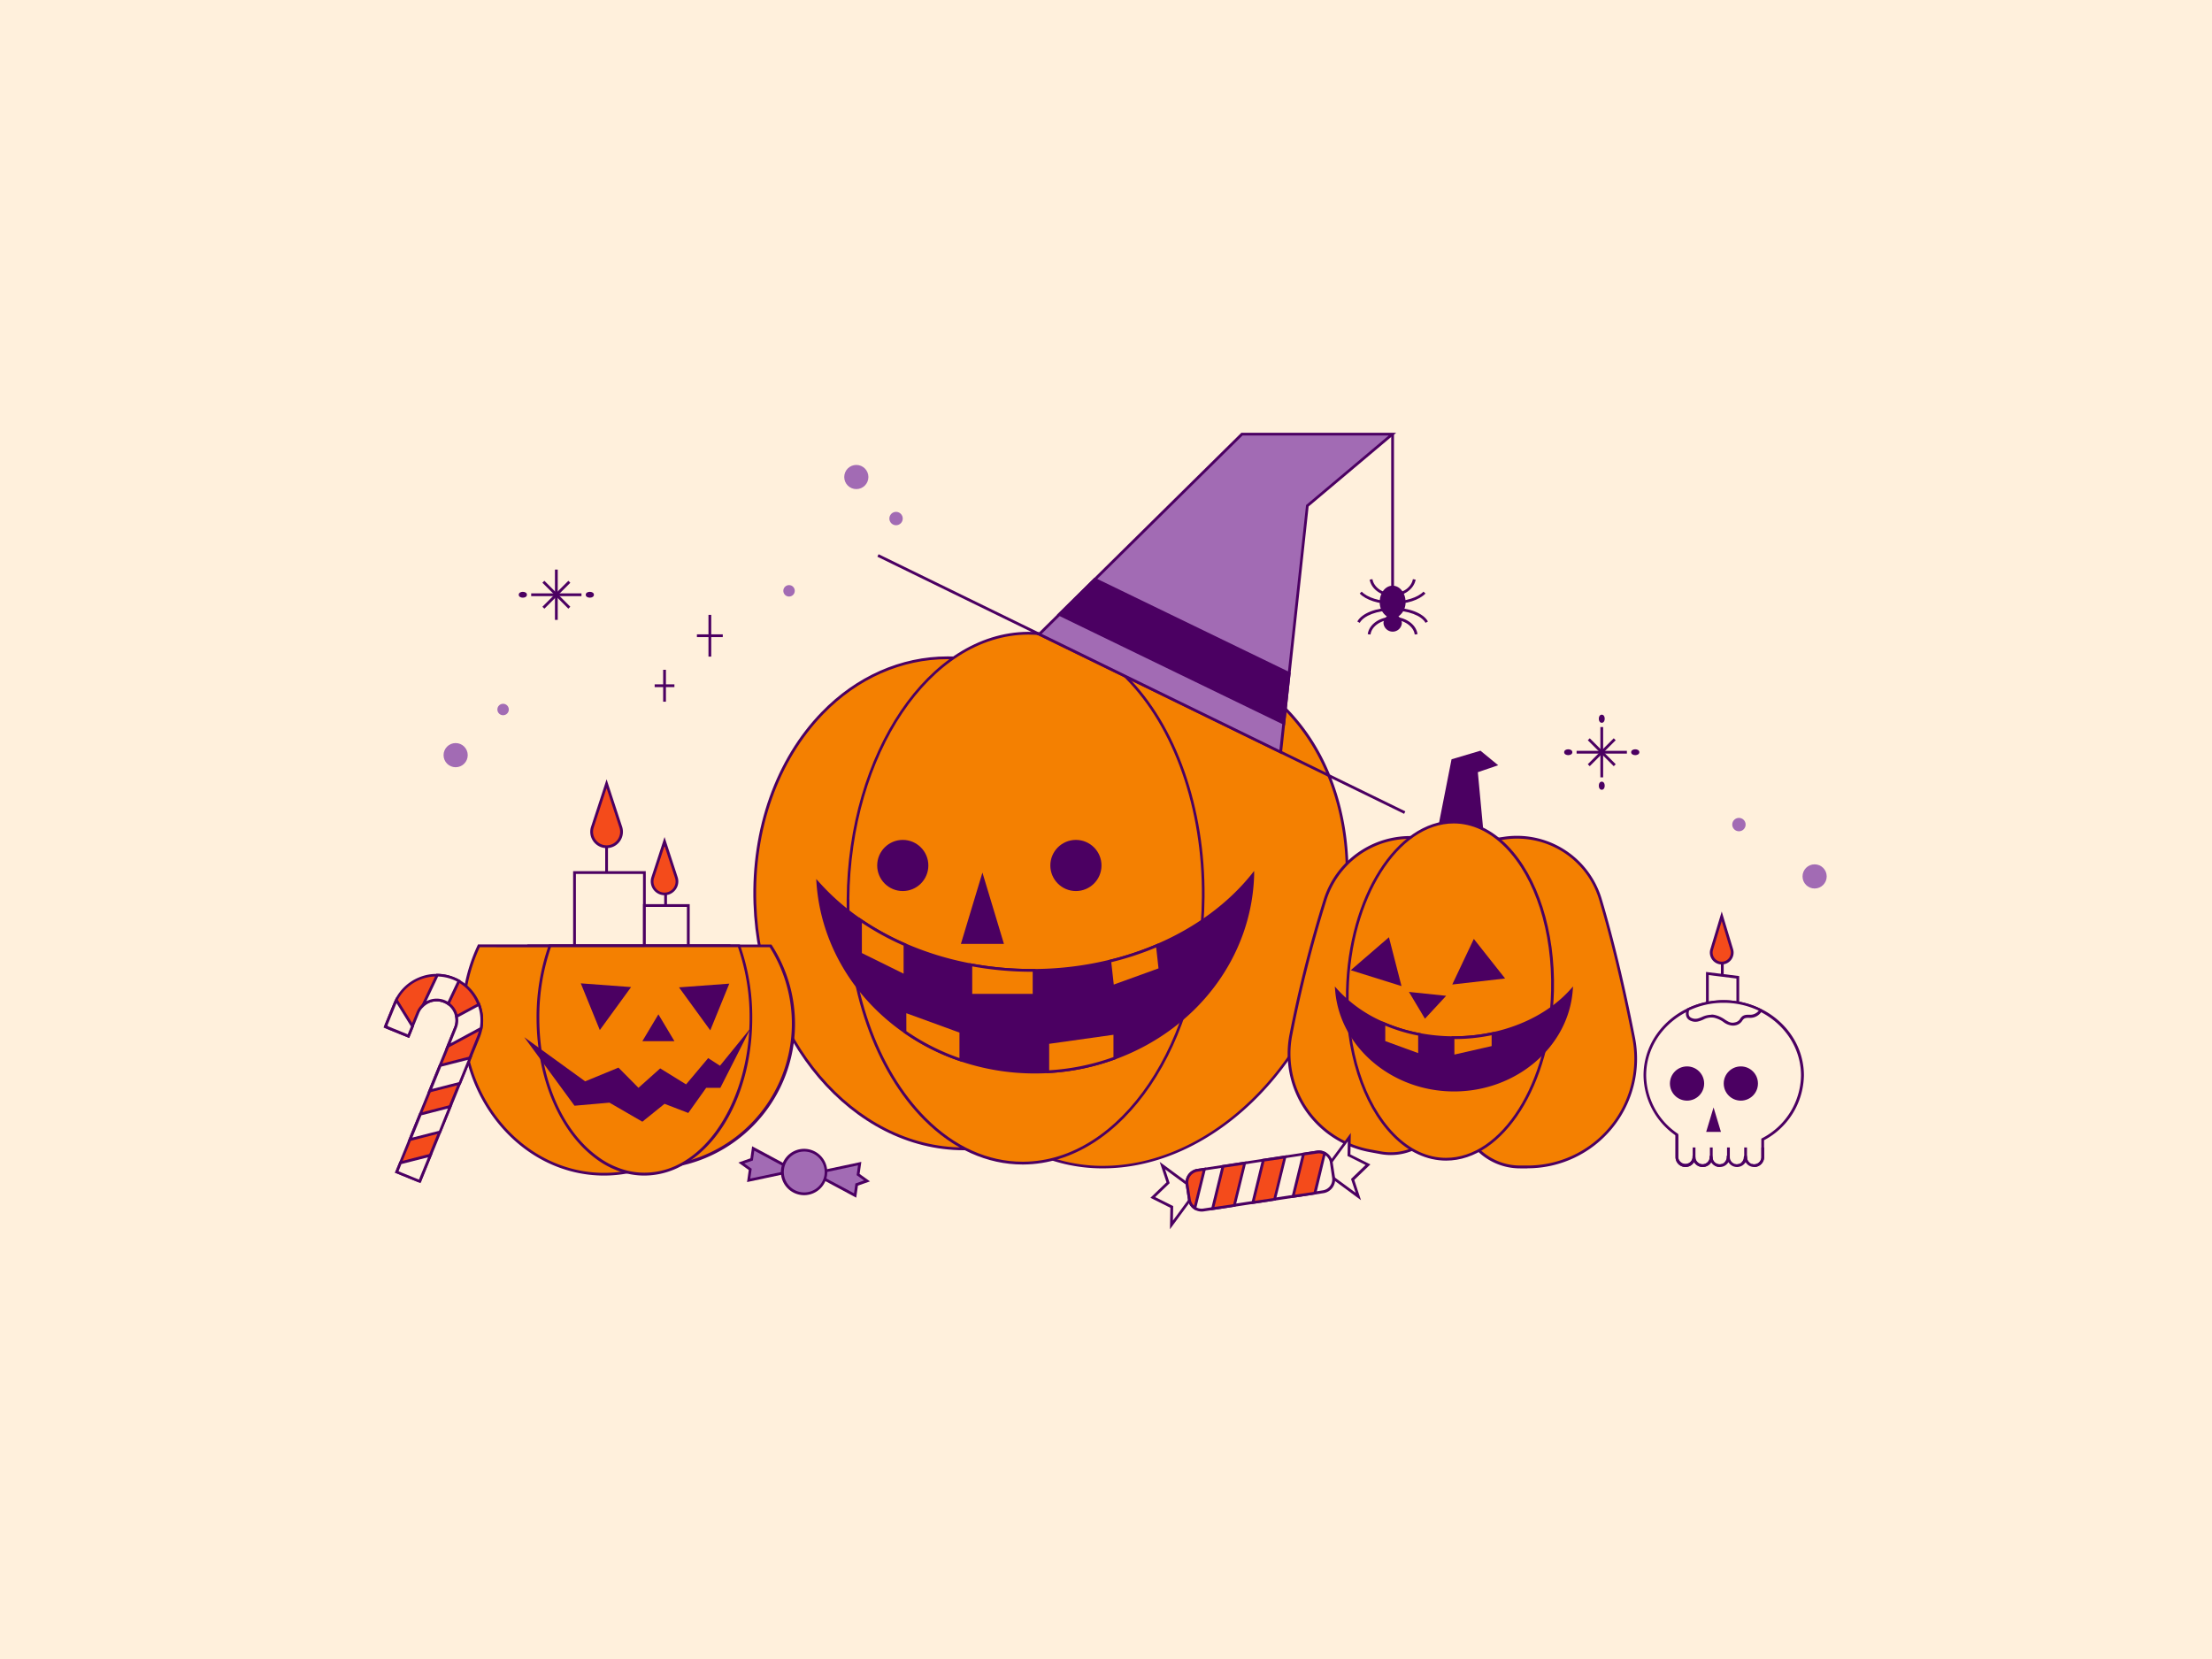 <svg id="layer" xmlns="http://www.w3.org/2000/svg" viewBox="0 0 800 600"><defs><style>.cls-1{fill:#fff0dc;}.cls-2{fill:#4b0062;}.cls-3{fill:#f44b1b;}.cls-4{fill:#f48001;}.cls-5{fill:#a26bb4;}</style></defs><title>Halloween Pumpkins</title><rect class="cls-1" width="800" height="600"/><rect class="cls-2" x="622.39" y="344.83" width="1" height="9.59"/><polygon class="cls-1" points="628.54 374.12 617.58 372.75 617.58 352.08 628.54 353.45 628.54 374.12"/><path class="cls-2" d="M629,374.69l-12-1.49V351.52L629,353Zm-11-2.37,10,1.24V353.89l-10-1.24Z"/><path class="cls-1" d="M651.9,388.92c0-14.73-12.76-26.66-28.5-26.66s-28.5,11.94-28.5,26.66a26.11,26.11,0,0,0,11.57,21.45v8.1a3.09,3.09,0,0,0,3.09,3.09h0a3.09,3.09,0,0,0,3.09-3.09h0a3.09,3.09,0,0,0,6.18,0h0a3.09,3.09,0,1,0,6.18,0h0a3.09,3.09,0,1,0,6.18,0h0a3.09,3.09,0,0,0,6.18,0v-6.4C646.12,407.48,651.9,398.84,651.9,388.92Z"/><path class="cls-2" d="M634.45,422.06a3.59,3.59,0,0,0-6.22,0,3.59,3.59,0,0,0-6.22,0,3.59,3.59,0,0,1-3.11-1.8,3.59,3.59,0,0,1-6.22,0,3.59,3.59,0,0,1-6.7-1.79v-7.84a26.74,26.74,0,0,1-11.57-21.71c0-15,13-27.16,29-27.16s29,12.19,29,27.16A27,27,0,0,1,638,412.37v6.1A3.59,3.59,0,0,1,634.45,422.06ZM630.82,418h1l0,.5a2.59,2.59,0,0,0,5.18,0v-6.7l.26-.14a26,26,0,0,0,14.1-22.71c0-14.43-12.56-26.16-28-26.16s-28,11.74-28,26.16a25.76,25.76,0,0,0,11.35,21l.22.15v8.37a2.59,2.59,0,1,0,5.18,0V418h1l0,.5a2.59,2.59,0,0,0,5.18,0V418h1l0,.5a2.59,2.59,0,0,0,5.18,0V418h1l0,.5a2.59,2.59,0,1,0,5.18,0Z"/><path class="cls-2" d="M609.58,422.06a3.6,3.6,0,0,1-3.61-3.59v-8.1h1v8.1a2.61,2.61,0,0,0,5.21,0V415h1v3.44A3.6,3.6,0,0,1,609.58,422.06Z"/><path class="cls-2" d="M615.8,422.07a3.59,3.59,0,0,1-2.55-1.06,3.55,3.55,0,0,1-1.06-2.54h1a2.56,2.56,0,0,0,.77,1.83,2.61,2.61,0,0,0,4.45-1.83V415h1v3.45A3.6,3.6,0,0,1,615.8,422.07Z"/><path class="cls-2" d="M622,422.07a3.6,3.6,0,0,1-3.6-3.59h1a2.6,2.6,0,0,0,5.21,0V415h1v3.45A3.6,3.6,0,0,1,622,422.07Z"/><path class="cls-2" d="M628.22,422.07a3.6,3.6,0,0,1-3.61-3.59h1a2.6,2.6,0,0,0,5.21,0V415h1v3.45A3.6,3.6,0,0,1,628.22,422.07Z"/><path class="cls-2" d="M634.43,422.07a3.6,3.6,0,0,1-3.61-3.59h1a2.61,2.61,0,0,0,5.22,0V415h1v3.45A3.6,3.6,0,0,1,634.43,422.07Z"/><rect class="cls-2" x="240.22" y="318.13" width="1" height="17.96"/><rect class="cls-2" x="218.88" y="302.71" width="1" height="17.96"/><path class="cls-3" d="M240.34,304.32l-4.27,13.06a4.49,4.49,0,0,0,4.27,5.88h0a4.49,4.49,0,0,0,4.27-5.88Z"/><path class="cls-2" d="M240.34,323.77a5,5,0,0,1-4.74-6.54l4.74-14.51,4.74,14.51a5,5,0,0,1-4.74,6.54Zm0-17.84-3.79,11.61a4,4,0,1,0,7.58,0Z"/><path class="cls-3" d="M219.38,283.44l-5.13,15.71a5.4,5.4,0,0,0,5.13,7.08h0a5.4,5.4,0,0,0,5.13-7.08Z"/><path class="cls-2" d="M219.38,306.73a5.9,5.9,0,0,1-5.61-7.73l5.61-17.16L225,299a5.9,5.9,0,0,1-5.61,7.73Zm0-21.68-4.66,14.26a4.9,4.9,0,1,0,9.32,0Z"/><rect class="cls-1" x="207.78" y="315.58" width="25.27" height="43.28"/><path class="cls-2" d="M233.56,359.37H207.28V315.08h26.27Zm-25.27-1h24.27V316.08H208.28Z"/><rect class="cls-1" x="233.06" y="327.51" width="15.88" height="26.33"/><path class="cls-2" d="M249.43,354.34H232.56V327h16.88Zm-15.88-1h14.88V328H233.56Z"/><polygon class="cls-2" points="519.32 305.94 525.41 275 535.33 272.05 540.84 276.58 533.95 278.94 536.9 310.43 519.32 305.94"/><path class="cls-2" d="M537.46,311.09l-18.73-4.78,6.24-31.7,10.46-3.11,6.41,5.26-7.36,2.52Zm-17.56-5.52,16.44,4.2-2.92-31.18,6.41-2.2-4.61-3.79-9.37,2.79Z"/><path class="cls-4" d="M535.09,304.47,528.31,399a21.52,21.52,0,0,0,21.47,23.06h2.64a39.12,39.12,0,0,0,38.43-46.6c-3.48-17.71-7.56-35.15-12.06-50.24a31.31,31.31,0,0,0-34.54-22.09Z"/><path class="cls-2" d="M552.42,422.56h-2.64a22,22,0,0,1-22-23.6L534.62,304l9.55-1.4a32,32,0,0,1,35.09,22.44c4.27,14.3,8.33,31.22,12.07,50.29a39.62,39.62,0,0,1-38.92,47.2ZM535.56,304.91,528.81,399a21,21,0,0,0,21,22.53h2.64a38.62,38.62,0,0,0,37.93-46c-3.74-19-7.79-35.93-12.05-50.2a31,31,0,0,0-34-21.73Z"/><path class="cls-4" d="M335.68,329.57C328.57,380.1,356.5,421.51,398,422s81-40,88.1-90.53S465.32,239.58,423.77,239,342.78,279,335.68,329.57Z"/><path class="cls-2" d="M398.86,422.55H398a59.64,59.64,0,0,1-45-21.3c-15.28-17.81-21.81-44-17.9-71.75,7.13-50.7,46.89-91.48,88.6-91a59.64,59.64,0,0,1,45,21.3c15.28,17.81,21.81,44,17.9,71.75C479.56,382,440.29,422.55,398.86,422.55Zm24.09-183c-40.95,0-79.77,40.21-86.79,90.1-3.87,27.5,2.57,53.37,17.67,71a58.66,58.66,0,0,0,44.21,21h.81c40.95,0,79.77-40.21,86.79-90.1,3.87-27.5-2.57-53.37-17.67-71a58.66,58.66,0,0,0-44.21-21Z"/><path class="cls-4" d="M523.22,304.47V397a20.23,20.23,0,0,1-23.9,19.89l-3.94-.73A35.69,35.69,0,0,1,466.92,374a453.88,453.88,0,0,1,12.29-48.5,32.39,32.39,0,0,1,35.58-22.31Z"/><path class="cls-2" d="M503,417.74a20.81,20.81,0,0,1-3.79-.35l-3.94-.73a36.19,36.19,0,0,1-28.86-42.72,456.29,456.29,0,0,1,12.3-48.56,32.77,32.77,0,0,1,36.13-22.65l8.85,1.3v93A20.73,20.73,0,0,1,503,417.74Zm7-114.36a31.77,31.77,0,0,0-30.32,22.31,455.29,455.29,0,0,0-12.28,48.45,35.2,35.2,0,0,0,28.06,41.54l3.94.73A19.73,19.73,0,0,0,522.72,397V304.9l-8-1.17A32.38,32.38,0,0,0,510,303.38Z"/><path class="cls-4" d="M561.46,358.28c-.77,33.67-18,61-38.48,61s-36.47-27.3-35.71-61,18-61,38.48-61S562.22,324.61,561.46,358.28Z"/><path class="cls-2" d="M523,419.75c-6.94,0-13.65-3.11-19.4-9-11-11.26-17.29-30.89-16.8-52.49.77-33.89,18.26-61.46,39-61.46,6.94,0,13.65,3.11,19.4,9,11,11.26,17.29,30.89,16.8,52.49h0C561.19,392.18,543.7,419.75,523,419.75Zm2.77-121.94c-20.18,0-37.22,27.13-38,60.48-.49,21.34,5.69,40.69,16.52,51.77,5.56,5.69,12,8.69,18.69,8.69,20.18,0,37.22-27.13,38-60.48.48-21.34-5.69-40.69-16.52-51.77C538.88,300.82,532.42,297.81,525.75,297.81Z"/><path class="cls-4" d="M273,326.68c1.63,49,35.47,88.8,75.58,88.8s71.29-39.76,69.66-88.8-35.47-88.8-75.58-88.8S271.39,277.64,273,326.68Z"/><path class="cls-2" d="M348.6,416c-40.31,0-74.44-40.05-76.08-89.28-.9-26.9,8-52.1,24.54-69.16,12.58-13,28.78-20.16,45.62-20.16,40.31,0,74.44,40.05,76.08,89.28.9,26.9-8,52.1-24.54,69.16C381.64,408.82,365.44,416,348.6,416Zm-75.08-89.32c1.62,48.7,35.3,88.32,75.08,88.32,16.57,0,32.51-7.05,44.9-19.86,16.31-16.86,25.15-41.8,24.26-68.43-1.62-48.7-35.3-88.32-75.08-88.32-16.57,0-32.51,7.05-44.9,19.86C281.48,275.09,272.63,300,273.52,326.66Z"/><path class="cls-4" d="M286.94,370.2a52,52,0,0,1-52.06,52.06c-.51,0-1,0-1.52,0a52.06,52.06,0,0,1-42.3-80.15H278.7A51.86,51.86,0,0,1,286.94,370.2Z"/><path class="cls-2" d="M234.88,422.76c-.52,0-1,0-1.54,0a52.56,52.56,0,0,1-42.7-80.92l.15-.23H279l.15.23a52.54,52.54,0,0,1-44.24,81Zm-43.55-80.18a51.52,51.52,0,0,0,42,79.15,49.58,49.58,0,0,0,13.5-1.38,51.58,51.58,0,0,0,31.55-77.77Z"/><path class="cls-4" d="M269.59,368.18c0,25.48-15.26,47-36.23,54a45.42,45.42,0,0,1-6.56,1.69,46.39,46.39,0,0,1-8.29.74c-28.21,0-51.07-25.29-51.07-56.48a61.14,61.14,0,0,1,5.76-26.1h90.62A61,61,0,0,1,269.59,368.18Z"/><path class="cls-2" d="M218.51,425.16c-28.44,0-51.57-25.56-51.57-57a61.23,61.23,0,0,1,5.81-26.31l.13-.29h91.25l.14.29a61.11,61.11,0,0,1,5.82,26.31c0,25.28-14.7,47.19-36.57,54.52a46.07,46.07,0,0,1-6.63,1.71A47,47,0,0,1,218.51,425.16Zm-45-82.58a60.26,60.26,0,0,0-5.58,25.6c0,30.87,22.69,56,50.57,56a46,46,0,0,0,8.2-.73,45.08,45.08,0,0,0,6.49-1.67c21.47-7.2,35.89-28.73,35.89-53.58a60.14,60.14,0,0,0-5.59-25.6Z"/><path class="cls-4" d="M271.56,368.18c0,24-10.19,44.47-24.57,52.66a27.88,27.88,0,0,1-13.94,3.82,26.59,26.59,0,0,1-6.25-.74,30.49,30.49,0,0,1-11.09-5.3c-12.55-9.3-21.16-28.4-21.16-50.44a78.1,78.1,0,0,1,4.35-26.1h68.31A78.1,78.1,0,0,1,271.56,368.18Z"/><path class="cls-2" d="M233.05,425.16a27.18,27.18,0,0,1-6.37-.75A31,31,0,0,1,215.42,419c-13.18-9.76-21.36-29.25-21.36-50.84a78.1,78.1,0,0,1,4.38-26.27l.12-.33h69l.12.33a78.11,78.11,0,0,1,4.38,26.27c0,23.67-9.74,44.51-24.82,53.09A28.32,28.32,0,0,1,233.05,425.16Zm-33.8-82.58a77.21,77.21,0,0,0-4.2,25.6c0,21.29,8,40.46,21,50a30,30,0,0,0,10.91,5.21,26.15,26.15,0,0,0,6.13.73,27.34,27.34,0,0,0,13.69-3.75c14.54-8.29,24.32-29.27,24.32-52.23a77.22,77.22,0,0,0-4.2-25.6Z"/><path class="cls-4" d="M306.7,325.3c-.43,52.92,28,95.62,63.46,95.36s64.59-43.36,65-96.28-28-95.62-63.46-95.36S307.13,272.37,306.7,325.3Z"/><path class="cls-2" d="M369.85,421.16c-12.82,0-25.13-5.55-35.64-16.07-17.8-17.82-28.27-47.65-28-79.8.43-53.11,29.82-96.52,65.52-96.78H372c12.82,0,25.13,5.55,35.64,16.07,17.8,17.82,28.27,47.65,28,79.8-.43,53.11-29.82,96.52-65.52,96.78ZM306.7,325.29h.5c-.26,31.89,10.1,61.45,27.72,79.09,10.31,10.32,22.39,15.77,34.93,15.77h.31c35.15-.25,64.1-43.22,64.52-95.78.26-31.89-10.1-61.45-27.72-79.09C396.65,235,384.58,229.51,372,229.51h-.31c-35.15.25-64.1,43.22-64.52,95.78Z"/><path class="cls-2" d="M453,316.48c-.89,30.11-21.29,55.69-49.84,66.17a83.08,83.08,0,0,1-24.25,5c-1.52.09-3.06.13-4.6.13a83.69,83.69,0,0,1-26.83-4.37,80.25,80.25,0,0,1-20.22-10.17c-17.91-12.44-29.94-31.83-31.5-53.87a83.74,83.74,0,0,0,15.41,13.48,97.28,97.28,0,0,0,16.09,8.86,109.87,109.87,0,0,0,23.82,7.28,119,119,0,0,0,22.1,2H374a117.73,117.73,0,0,0,27.32-3.32,107.54,107.54,0,0,0,17.21-5.72C432.63,335.89,444.54,327.09,453,316.48Z"/><path class="cls-2" d="M374.35,388.23a84.09,84.09,0,0,1-27-4.4A80.7,80.7,0,0,1,327,373.6c-18.63-12.94-30.19-32.71-31.71-54.24l-.1-1.47,1,1.1a83.35,83.35,0,0,0,15.32,13.4,97,97,0,0,0,16,8.81,109.51,109.51,0,0,0,23.71,7.25,118.76,118.76,0,0,0,22,2c.25,0,.5,0,.75,0a117.3,117.3,0,0,0,27.22-3.31,107.31,107.31,0,0,0,17.13-5.69c14-6,25.87-14.74,34.33-25.3l.93-1.17,0,1.49c-.87,29.61-20.57,55.76-50.17,66.63a83.58,83.58,0,0,1-24.4,5C377.52,388.18,376,388.23,374.35,388.23Zm-77.93-67.48c1.91,20.66,13.21,39.56,31.17,52a79.68,79.68,0,0,0,20.09,10.11,83.1,83.1,0,0,0,26.67,4.34c1.58,0,3.12,0,4.57-.13A82.6,82.6,0,0,0,403,382.18c28.72-10.54,48-35.64,49.45-64.23-8.49,10.17-20.13,18.6-33.76,24.44a108.43,108.43,0,0,1-17.29,5.75A118.25,118.25,0,0,1,374,351.47h-.77a119.74,119.74,0,0,1-22.19-2,110.44,110.44,0,0,1-23.93-7.31,98,98,0,0,1-16.17-8.91A85.12,85.12,0,0,1,296.42,320.75Z"/><circle class="cls-2" cx="389.12" cy="313.01" r="9.25"/><circle class="cls-2" cx="326.5" cy="313.01" r="9.25"/><rect class="cls-2" x="412.3" y="141.4" width="1" height="211.99" transform="translate(9.38 509.82) rotate(-63.98)"/><polygon class="cls-5" points="503.65 156.99 472.87 182.9 466.26 243.62 464.31 261.58 463.18 271.99 375.88 229.38 383.11 222.24 395.96 209.55 449.18 156.99 503.65 156.99"/><path class="cls-2" d="M463.6,272.75,375,229.52l73.95-73h56l-31.67,26.66Zm-86.87-43.51,86,42,9.63-88.58,29.89-25.16H449.38Z"/><polygon class="cls-2" points="466.26 243.62 464.31 261.58 383.11 222.24 395.96 209.55 466.26 243.62"/><path class="cls-2" d="M464.73,262.34l-82.48-40,13.6-13.44,70.94,34.38ZM384,222.1l79.92,38.72,1.84-16.9-69.67-33.76Z"/><rect class="cls-2" x="503.15" y="156.99" width="1" height="68.38"/><path class="cls-2" d="M505.76,222.93a6.15,6.15,0,0,0,2.58-5.24c0-3.24-2.1-5.87-4.69-5.87S499,214.46,499,217.7a6.15,6.15,0,0,0,2.58,5.24,3.1,3.1,0,0,0-1.22,2.43,3.33,3.33,0,0,0,6.64,0A3.1,3.1,0,0,0,505.76,222.93Z"/><path class="cls-2" d="M503.65,215.63c-4.13,0-7.7-2.58-8.29-6l1-.17c.51,2.95,3.66,5.17,7.31,5.17s6.8-2.22,7.32-5.17l1,.17C511.36,213.05,507.79,215.63,503.65,215.63Z"/><path class="cls-2" d="M511.66,229.48c-.41-3-3.93-5.41-8-5.41s-7.61,2.37-8,5.41l-1-.13c.48-3.58,4.35-6.27,9-6.27s8.53,2.7,9,6.27Z"/><path class="cls-2" d="M491.76,225.26l-.87-.49c1.67-3,6.8-5,12.77-5s11.11,2,12.77,5l-.87.49c-1.46-2.64-6.35-4.48-11.89-4.48S493.23,222.62,491.76,225.26Z"/><path class="cls-2" d="M503.65,218.48c-5.08,0-9.64-1.47-11.89-3.82l.72-.69c2,2.14,6.42,3.52,11.17,3.52s9.13-1.38,11.17-3.52l.72.69C513.29,217,508.73,218.48,503.65,218.48Z"/><circle class="cls-2" cx="610.14" cy="391.87" r="6.19"/><circle class="cls-2" cx="629.6" cy="391.87" r="6.19"/><path class="cls-1" d="M636.82,365.41a4.46,4.46,0,0,1-4.15,2.17c-3.61-.16-2.08,2-5,2.73s-4.09-2-7.62-2.73-5.29,2.49-8.42,1.12c-1.4-.61-1.58-1.94-1.12-3.53a30.19,30.19,0,0,1,26.36.24Z"/><path class="cls-2" d="M626.66,370.93a6.09,6.09,0,0,1-3.35-1.3,9.56,9.56,0,0,0-3.41-1.56,6.08,6.08,0,0,0-3.88.69c-1.38.59-2.8,1.2-4.64.39-1.05-.46-2.15-1.55-1.4-4.13l.06-.21.2-.1a30,30,0,0,1,13.16-3A30.4,30.4,0,0,1,637,365l.48.24-.28.46a4.92,4.92,0,0,1-4.6,2.41c-1.69-.06-2,.38-2.46,1a3.66,3.66,0,0,1-2.44,1.71A4.53,4.53,0,0,1,626.66,370.93Zm-7.7-4a5.68,5.68,0,0,1,1.14.12,10.52,10.52,0,0,1,3.75,1.7c1.22.78,2.18,1.4,3.65,1a2.7,2.7,0,0,0,1.86-1.31c.62-.9,1.23-1.54,3.33-1.44a4,4,0,0,0,3.39-1.48,29.45,29.45,0,0,0-12.68-2.84,29.08,29.08,0,0,0-12.52,2.76c-.48,1.87.28,2.45.9,2.72,1.44.63,2.56.15,3.85-.4A8.25,8.25,0,0,1,619,367Z"/><polygon class="cls-2" points="355.31 315.58 347.52 341.38 363.09 341.38 355.31 315.58"/><polygon class="cls-2" points="238.12 366.85 232.32 376.55 243.92 376.55 238.12 366.85"/><polygon class="cls-2" points="515.35 368.43 523.02 360.15 509.56 358.74 515.35 368.43"/><polygon class="cls-2" points="502.33 338.97 488.52 350.89 506.87 356.63 502.33 338.97"/><polygon class="cls-2" points="263.76 355.75 245.57 357.09 256.88 372.64 263.76 355.75"/><polygon class="cls-2" points="210.05 355.64 228.24 356.99 216.93 372.54 210.05 355.64"/><polygon class="cls-2" points="533.03 339.57 544.34 353.88 525.23 356.06 533.03 339.57"/><polygon class="cls-2" points="619.73 400.52 617.06 409.36 622.4 409.36 619.73 400.52"/><path class="cls-3" d="M622.69,331.4l-3.63,12a3.79,3.79,0,0,0,3.63,4.89h0a3.79,3.79,0,0,0,3.63-4.89Z"/><path class="cls-2" d="M622.69,348.81a4.29,4.29,0,0,1-4.11-5.53l4.11-13.62,4.11,13.62a4.29,4.29,0,0,1-4.11,5.53Zm0-15.69-3.15,10.44a3.29,3.29,0,1,0,6.3,0Z"/><rect class="cls-2" x="578.8" y="262.95" width="1" height="18.19"/><rect class="cls-2" x="570.2" y="271.55" width="18.19" height="1"/><rect class="cls-2" x="578.8" y="265.42" width="1" height="13.27" transform="translate(-22.7 489.31) rotate(-45)"/><rect class="cls-2" x="572.66" y="271.55" width="13.27" height="1" transform="translate(-22.7 489.31) rotate(-45)"/><ellipse class="cls-2" cx="579.3" cy="259.94" rx="1.06" ry="1.48"/><ellipse class="cls-2" cx="579.3" cy="284.16" rx="1.06" ry="1.48"/><ellipse class="cls-2" cx="591.41" cy="272.05" rx="1.48" ry="1.06"/><ellipse class="cls-2" cx="567.18" cy="272.05" rx="1.48" ry="1.06"/><rect class="cls-2" x="200.71" y="206" width="1" height="18.19"/><rect class="cls-2" x="192.11" y="214.6" width="18.19" height="1"/><rect class="cls-2" x="200.71" y="208.46" width="1" height="13.27" transform="translate(-93.16 205.27) rotate(-45)"/><rect class="cls-2" x="194.58" y="214.6" width="13.27" height="1" transform="translate(-93.16 205.28) rotate(-45)"/><ellipse class="cls-2" cx="213.32" cy="215.1" rx="1.48" ry="1.06"/><ellipse class="cls-2" cx="189.09" cy="215.1" rx="1.48" ry="1.06"/><rect class="cls-2" x="256.23" y="222.37" width="1" height="15.1"/><rect class="cls-2" x="252.05" y="229.42" width="9.35" height="1"/><rect class="cls-2" x="239.84" y="242.24" width="1" height="11.54"/><rect class="cls-2" x="236.77" y="247.5" width="7.14" height="1"/><circle class="cls-5" cx="309.7" cy="172.52" r="4.37"/><circle class="cls-5" cx="656.28" cy="316.97" r="4.37"/><circle class="cls-5" cx="164.79" cy="273.11" r="4.37"/><circle class="cls-5" cx="324.07" cy="187.54" r="2.42"/><circle class="cls-5" cx="628.91" cy="298.22" r="2.42"/><circle class="cls-5" cx="285.37" cy="213.68" r="2.07"/><circle class="cls-5" cx="181.95" cy="256.6" r="2.07"/><polygon class="cls-2" points="189.6 375.11 211.63 391.08 223.68 386.12 230.91 393.42 238.77 386.4 248.13 392.18 256.12 382.68 260.39 385.44 271.56 371.7 260.53 393.42 255.41 393.42 248.93 402.52 240.34 399.21 232.32 405.68 220.42 398.79 207.78 399.9 189.6 375.11"/><polygon class="cls-5" points="313.56 427.11 310.35 424.8 310.91 420.85 294.33 424.36 309.27 432.37 309.83 428.42 313.56 427.11"/><path class="cls-2" d="M309.66,433.15l-16.77-9,18.62-3.94-.62,4.36,3.75,2.69-4.35,1.54Zm-13.89-8.58,13.1,7,.5-3.54,3.12-1.1L309.81,425l.51-3.54Z"/><polygon class="cls-5" points="271.86 419.3 268.13 420.62 271.34 422.93 270.78 426.88 287.36 423.37 272.42 415.35 271.86 419.3"/><path class="cls-2" d="M270.18,427.51l.62-4.36-3.75-2.69,4.35-1.54.62-4.36,16.77,9Zm-1-6.74,2.68,1.93-.51,3.54,14.54-3.08-13.1-7-.5,3.54Z"/><circle class="cls-5" cx="290.84" cy="423.86" r="7.89" transform="translate(-169.87 651.88) rotate(-81.88)"/><path class="cls-2" d="M290.85,432.25a8.5,8.5,0,0,1-1.19-.08,8.38,8.38,0,1,1,1.19.08Zm0-15.78a7.39,7.39,0,0,0-7.3,6.35h0a7.39,7.39,0,1,0,8.36-6.27A7.48,7.48,0,0,0,290.83,416.47Z"/><polygon class="cls-1" points="422.46 427.74 416.92 433.06 423.79 436.5 423.66 443.01 432.76 430.65 420.39 421.56 422.46 427.74"/><path class="cls-2" d="M423.13,444.58l.15-7.77-7.22-3.61,5.82-5.6-2.46-7.38,14,10.32Zm-5.35-11.64,6.52,3.26-.1,5.25,7.86-10.69-10.69-7.86,1.66,5Z"/><polygon class="cls-1" points="494.72 421.22 487.85 417.78 487.98 411.27 478.88 423.63 491.25 432.72 489.18 426.54 494.72 421.22"/><path class="cls-2" d="M492.22,434.06l-14-10.32,10.32-14-.15,7.78,7.22,3.61-5.82,5.6Zm-12.63-10.54,10.69,7.86-1.66-5,5.25-5.05-6.52-3.26.1-5.26Z"/><path class="cls-1" d="M481.49,420.42l.84,5.49a4.49,4.49,0,0,1-3.77,5.13l-43.27,6.59a4.51,4.51,0,0,1-5.13-3.77l-.84-5.49a4.49,4.49,0,0,1,3.77-5.13l43.27-6.59a4.51,4.51,0,0,1,5.13,3.77Z"/><path class="cls-2" d="M434.6,438.18a5,5,0,0,1-4.94-4.25l-.83-5.49a5,5,0,0,1,4.19-5.7l43.27-6.59a4.89,4.89,0,0,1,3.06.51,5,5,0,0,1,2.63,3.68l.84,5.49a5,5,0,0,1-4.19,5.7l-43.27,6.59A5,5,0,0,1,434.6,438.18ZM477,417.1a4.15,4.15,0,0,0-.61,0l-43.27,6.59a4,4,0,0,0-3.35,4.56l.83,5.49a4,4,0,0,0,4.56,3.35l43.27-6.59a4,4,0,0,0,3.35-4.56L481,420.5a4,4,0,0,0-2.11-2.94A3.9,3.9,0,0,0,477,417.1Z"/><path class="cls-3" d="M435.59,422.86l-3.46,14.07a4.45,4.45,0,0,1-2-3.08l-.84-5.49a4.49,4.49,0,0,1,3.77-5.13Z"/><path class="cls-2" d="M432.45,437.73l-.59-.38a5,5,0,0,1-2.2-3.42l-.83-5.49a5,5,0,0,1,4.19-5.7l3.24-.49Zm2.48-14.27-1.76.27a4,4,0,0,0-3.35,4.56l.83,5.49a4,4,0,0,0,1.18,2.28Z"/><polygon class="cls-3" points="450.17 420.64 446.41 435.93 438.55 437.13 442.31 421.83 450.17 420.64"/><path class="cls-2" d="M437.89,437.73l4-16.34,8.93-1.36-4,16.34Zm4.83-15.45-3.5,14.24,6.79-1,3.5-14.24Z"/><polygon class="cls-3" points="464.75 418.42 460.99 433.71 453.13 434.9 456.9 419.61 464.75 418.42"/><path class="cls-2" d="M452.47,435.51l4-16.34,8.92-1.36-4,16.34Zm4.84-15.46L453.8,434.3l6.79-1,3.5-14.24Z"/><path class="cls-3" d="M479.11,417.11l-3.54,14.38-7.86,1.2,3.77-15.29,4.87-.74A4.43,4.43,0,0,1,479.11,417.11Z"/><path class="cls-2" d="M467,433.29l4-16.34,5.2-.79a4.89,4.89,0,0,1,3.06.51l.34.18L476,431.93Zm4.84-15.45-3.51,14.24,6.79-1,3.36-13.65a3.92,3.92,0,0,0-2.09-.25Z"/><path class="cls-2" d="M568.36,358.21c-1.65,20.15-20,36-42.48,36s-40.82-15.88-42.48-36a49,49,0,0,0,17.08,12,60.54,60.54,0,0,0,12.9,3.93,65.77,65.77,0,0,0,12.14,1.17h.36A66.76,66.76,0,0,0,540,373.8C551.69,371.27,561.68,365.66,568.36,358.21Z"/><path class="cls-2" d="M525.88,394.74c-22.41,0-41.29-16-43-36.48l-.12-1.48,1,1.11a48.68,48.68,0,0,0,16.91,11.84,60.07,60.07,0,0,0,12.79,3.9,65.58,65.58,0,0,0,12,1.16h.36a66.38,66.38,0,0,0,14-1.48c11.41-2.47,21.39-7.95,28.1-15.44l1-1.11-.12,1.48C567.19,378.71,548.31,394.74,525.88,394.74Zm-41.83-35.09c2.41,19.23,20.47,34.09,41.83,34.09s39.43-14.86,41.83-34.1c-6.82,7.08-16.56,12.26-27.61,14.64a67.27,67.27,0,0,1-14.22,1.5h-.36a66.52,66.52,0,0,1-12.23-1.18,61.11,61.11,0,0,1-13-4A50.33,50.33,0,0,1,484.06,359.65Z"/><path class="cls-4" d="M513.38,374.12v7.47l-12.9-4.72v-6.68A60.54,60.54,0,0,0,513.38,374.12Z"/><path class="cls-2" d="M513.88,382.3,500,377.22v-7.79l.7.3a60,60,0,0,0,12.79,3.9l.41.08ZM501,376.52l11.9,4.35v-6.34a61.11,61.11,0,0,1-11.9-3.59Z"/><path class="cls-4" d="M540,373.8v4.94L525.52,382v-6.75h.36A66.76,66.76,0,0,0,540,373.8Z"/><path class="cls-2" d="M525,382.66v-7.88h.86a66.38,66.38,0,0,0,14-1.48l.61-.13v6Zm1-6.88v5.62l13.47-3.07v-3.92A67.46,67.46,0,0,1,526,375.79Z"/><path class="cls-4" d="M327.3,341.66v11.29L311.21,345V332.8A97.28,97.28,0,0,0,327.3,341.66Z"/><path class="cls-2" d="M327.8,353.75l-17.09-8.43V331.85l.78.53a97,97,0,0,0,16,8.82l.3.13Zm-16.09-9.06,15.09,7.45V342a98.26,98.26,0,0,1-15.09-8.25Z"/><path class="cls-4" d="M374,351v9H351.12v-11a119,119,0,0,0,22.1,2Z"/><path class="cls-2" d="M374.49,360.45H350.62V348.33l.59.11a118.74,118.74,0,0,0,22,2c.25,0,.5,0,.75,0l.52,0Zm-22.87-1h21.87v-8h-.27a119.91,119.91,0,0,1-21.6-1.94Z"/><path class="cls-4" d="M419.48,350.57l-17.15,6.2-1-9.12a107.54,107.54,0,0,0,17.21-5.72Z"/><path class="cls-2" d="M401.91,357.45l-1.14-10.19.43-.1a107.23,107.23,0,0,0,17.13-5.69l.62-.27,1.08,9.7Zm0-9.42.9,8.05,16.18-5.85-.84-7.58A108.44,108.44,0,0,1,401.86,348Z"/><path class="cls-4" d="M347.52,373.09v10.27a80.25,80.25,0,0,1-20.22-10.17v-7.42Z"/><path class="cls-2" d="M348,384.05l-.66-.22A80.7,80.7,0,0,1,327,373.6l-.21-.15v-8.39L348,372.74ZM327.8,372.92A79.65,79.65,0,0,0,347,382.66v-9.22l-19.22-7Z"/><path class="cls-4" d="M403.2,373.66v9a83.08,83.08,0,0,1-24.25,5V377.08Z"/><path class="cls-2" d="M378.45,388.12V376.64l25.25-3.56V383l-.33.12a83.58,83.58,0,0,1-24.4,5Zm1-10.61v9.56a82.61,82.61,0,0,0,23.25-4.77v-8.06Z"/><path class="cls-3" d="M174,371.93a16.6,16.6,0,0,1-.94,3.22l-3,7.42-3.75,9.22-3.42,8.38-3.75,9.22-3.41,8.37h0L151.92,427h0l-.1.25-.35-.14-8-3.25,1.35-3.32,3.41-8.38,3.75-9.21,3.41-8.38,3.75-9.22L162,378.4l2.71-6.65a7.07,7.07,0,0,0,.4-4.12,7.26,7.26,0,0,0-3-4.64,6.85,6.85,0,0,0-1.41-.77,7.28,7.28,0,0,0-7.75,1.43,7.13,7.13,0,0,0-1.79,2.58l-2,4.93-1.45,3.56L140,371.59l-.65-.26.19-.48,3.27-8c.15-.38.32-.75.5-1.11a16.31,16.31,0,0,1,14.81-9h0a16.19,16.19,0,0,1,5.94,1.2,16.67,16.67,0,0,1,1.9.92,16.39,16.39,0,0,1,8,17.13Z"/><path class="cls-2" d="M152.1,427.89l-.82-.33-8.44-3.44,21.39-52.56a6.58,6.58,0,0,0,.37-3.83,6.79,6.79,0,0,0-2.79-4.33,6.3,6.3,0,0,0-1.32-.72,6.74,6.74,0,0,0-5.21,0,6.91,6.91,0,0,0-3.67,3.71l-3.64,9-9.26-3.76.37-.94,3.27-8c.15-.39.33-.77.52-1.14a16.74,16.74,0,0,1,8.52-8,16.41,16.41,0,0,1,6.74-1.32,16.65,16.65,0,0,1,6.13,1.24,16.87,16.87,0,0,1,10.2,18.6h0a17.09,17.09,0,0,1-1,3.32Zm-8-4.32,7.4,3,21-51.63a16.19,16.19,0,0,0,.91-3.12,15.88,15.88,0,0,0-7.75-16.61,16.12,16.12,0,0,0-1.84-.89,15.82,15.82,0,0,0-20.12,7.61c-.17.35-.34.71-.48,1.07L140,371l7.42,3,3.26-8a7.9,7.9,0,0,1,4.21-4.25,7.75,7.75,0,0,1,6,0,7.27,7.27,0,0,1,1.51.83,7.78,7.78,0,0,1,3.2,5,7.56,7.56,0,0,1-.43,4.4Z"/><polygon class="cls-1" points="143.49 423.85 151.47 427.1 151.92 426.99 151.92 426.98 155.68 417.77 144.84 420.53 143.49 423.85"/><path class="cls-2" d="M151.43,427.62l-8.59-3.5,1.63-4,12-3.07-4.1,10v.3Zm-7.29-4,7.37,3h0l3.29-8.07-9.63,2.45Z"/><polygon class="cls-1" points="148.25 412.15 159.09 409.39 162.84 400.17 152 402.94 148.25 412.15"/><path class="cls-2" d="M147.42,412.88l4.22-10.36,12-3.08-4.22,10.37Zm5-9.52-3.28,8.06,9.63-2.45L162,400.9Z"/><polygon class="cls-1" points="155.41 394.56 166.26 391.79 170.01 382.57 159.16 385.34 155.41 394.56"/><path class="cls-2" d="M154.58,395.29l4.22-10.37,12.05-3.08-4.22,10.37Zm5-9.53-3.28,8.07,9.64-2.46,3.28-8.07Z"/><path class="cls-1" d="M173.18,363.26l-8.09,4.37a7.07,7.07,0,0,1-.4,4.12L162,378.4l12-6.47A16.32,16.32,0,0,0,173.18,363.26Z"/><path class="cls-2" d="M161,379.5l3.24-7.94a6.58,6.58,0,0,0,.37-3.83l-.07-.36,8.92-4.82.2.54a16.81,16.81,0,0,1,.81,8.94l0,.24Zm4.65-11.6a7.56,7.56,0,0,1-.49,4L163,377.29l10.55-5.69a15.79,15.79,0,0,0-.61-7.63Z"/><path class="cls-1" d="M160.68,362.22a6.85,6.85,0,0,1,1.41.77L166,354.8a16.67,16.67,0,0,0-1.9-.92,16.19,16.19,0,0,0-5.94-1.2h0l-5.19,11a7.28,7.28,0,0,1,7.75-1.43Z"/><path class="cls-2" d="M151.33,365.86l6.47-13.68h.32a16.66,16.66,0,0,1,6.14,1.24,16.93,16.93,0,0,1,2,.95l.4.23-4.34,9.15-.49-.35a6.26,6.26,0,0,0-1.31-.71,6.74,6.74,0,0,0-5.21,0,6.67,6.67,0,0,0-2,1.3Zm6.58-4.69a7.8,7.8,0,0,1,3,.58h0a7.9,7.9,0,0,1,1,.5l3.43-7.25c-.46-.24-.94-.47-1.44-.67a15.69,15.69,0,0,0-5.45-1.16l-4.22,8.93c.22-.12.44-.23.68-.32A7.78,7.78,0,0,1,157.92,361.17Z"/><path class="cls-1" d="M149.14,371.16l-5.83-9.43c-.18.36-.35.73-.5,1.11l-3.27,8,.46.74,7.69,3.13Z"/><path class="cls-2" d="M148,375.37l-8.3-3.38-.68-1.1,3.37-8.25c.15-.39.33-.77.52-1.14l.4-.8,6.44,10.41Zm-7.63-4.18,7.08,2.88,1.17-2.86-5.21-8.42-.1.24-3.17,7.78Z"/></svg>